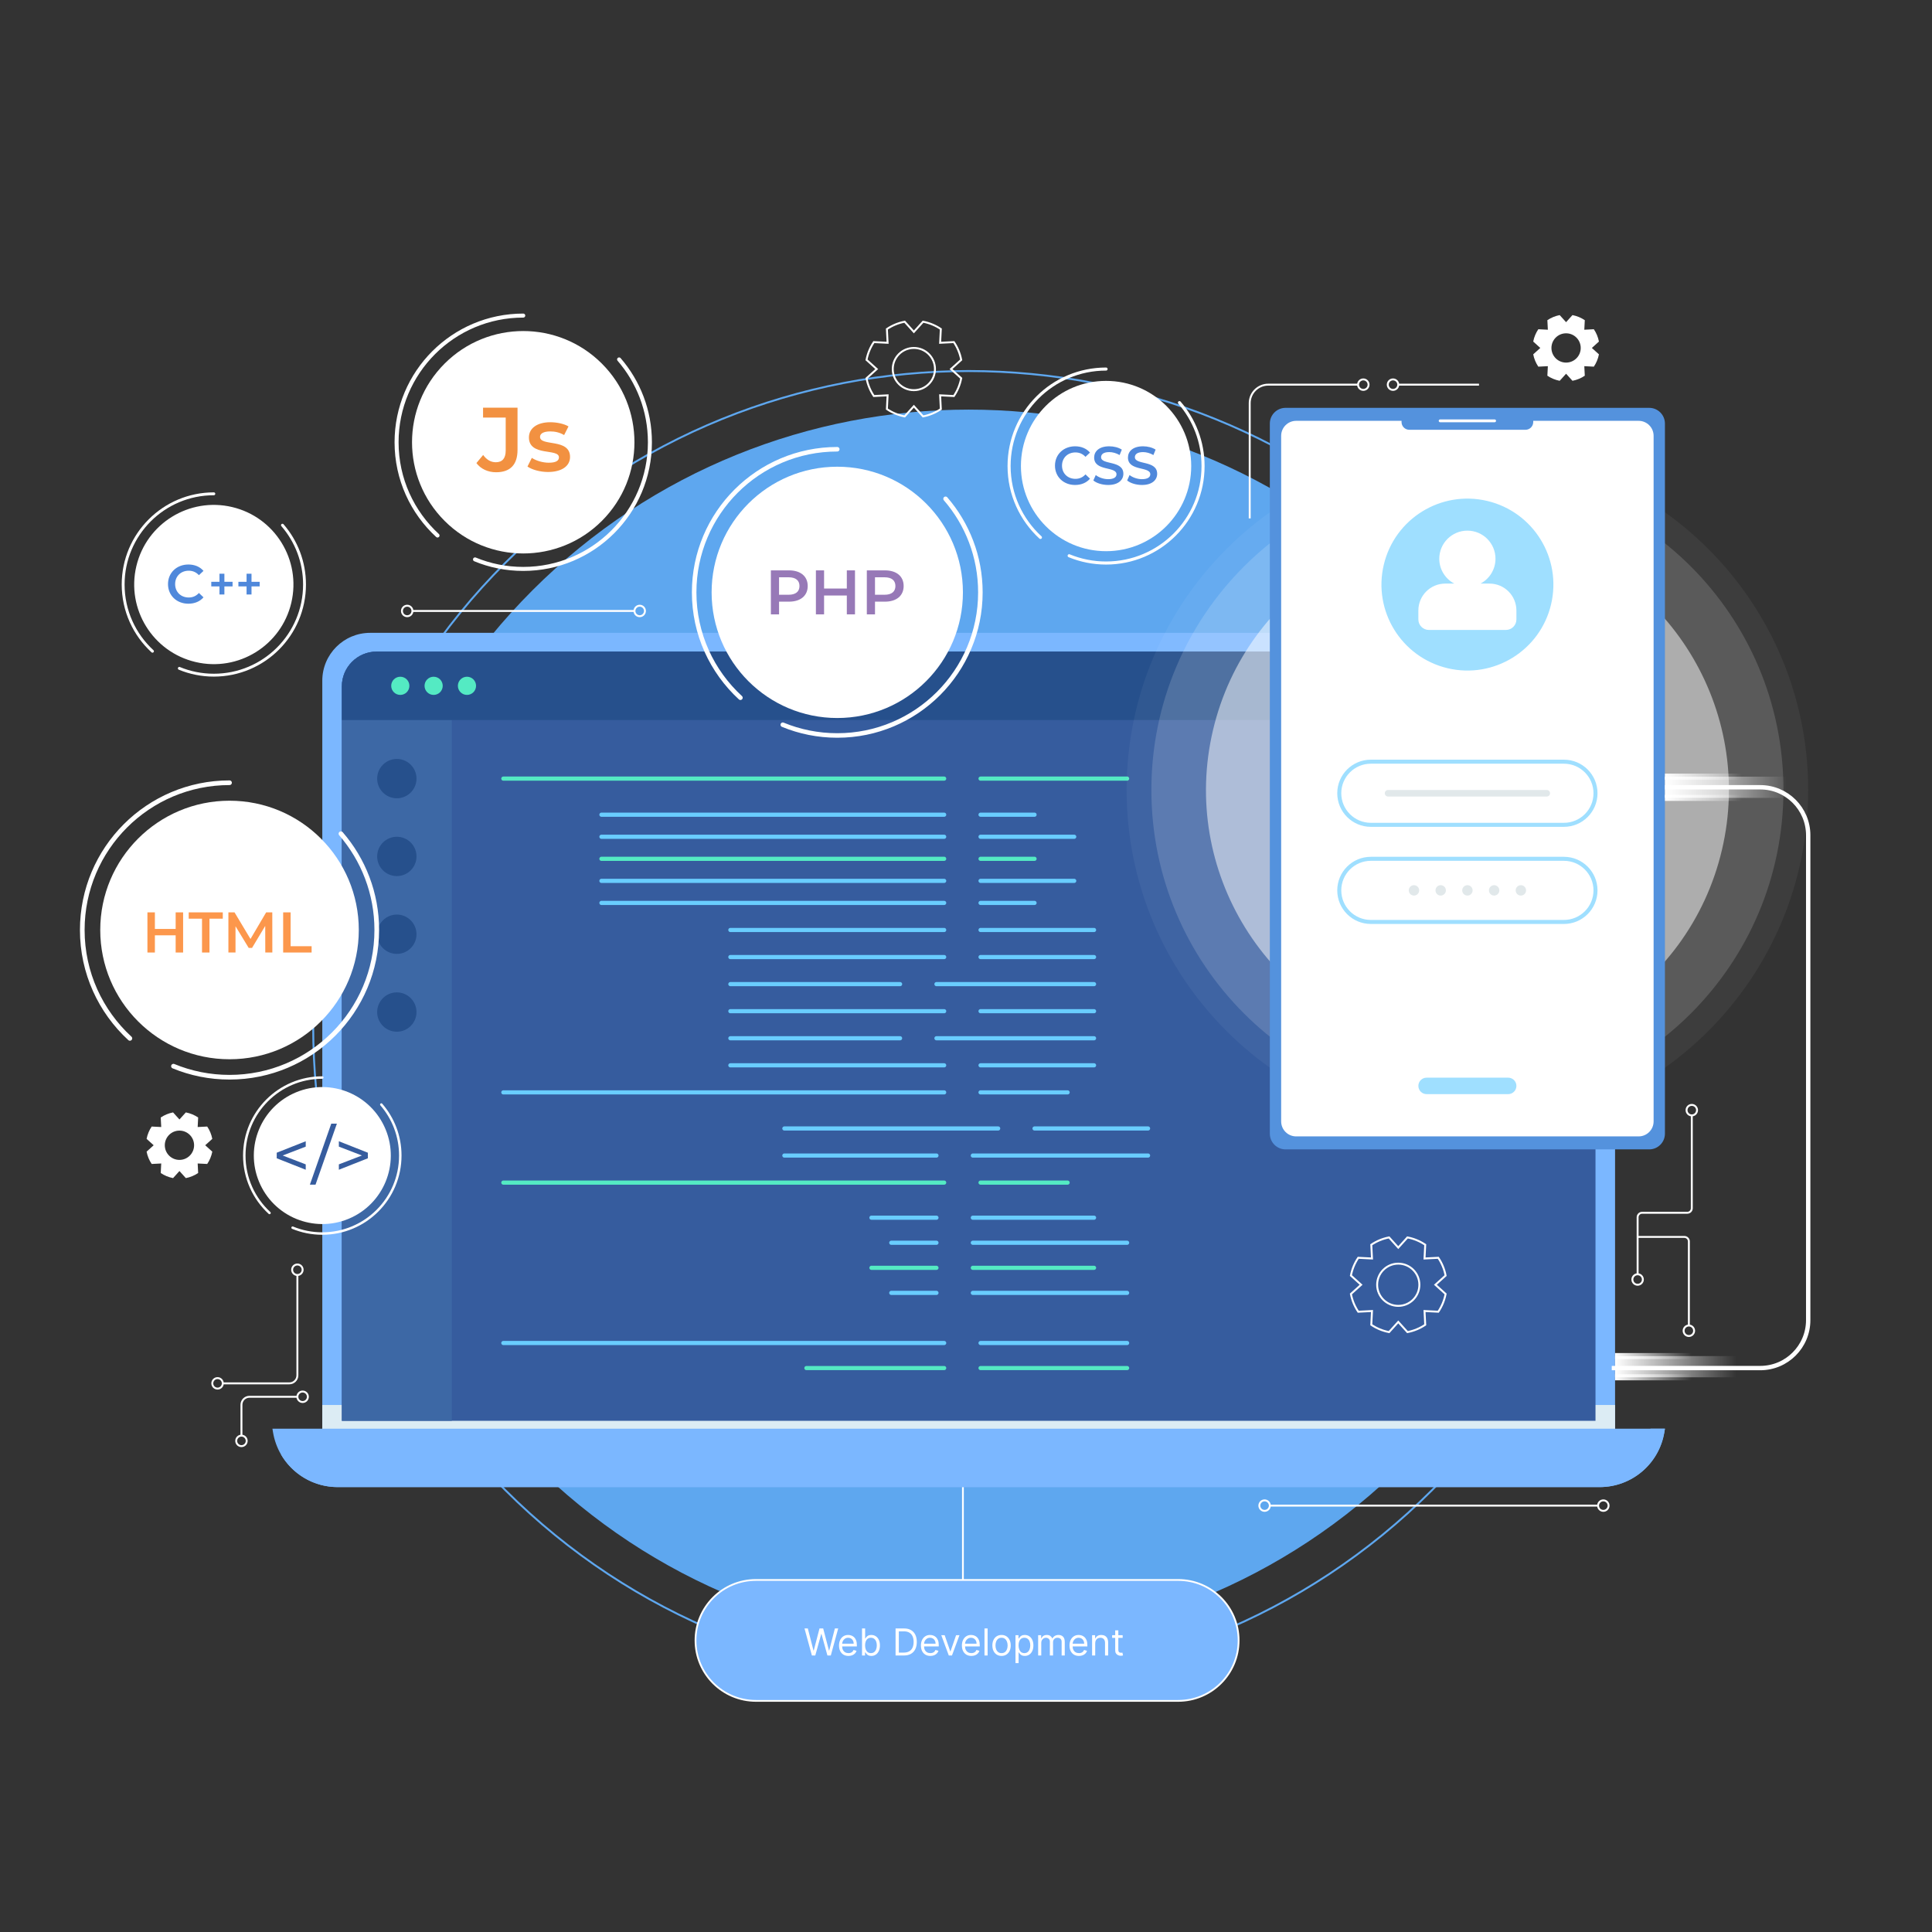 <svg width="500" height="500" viewBox="0 0 500 500" fill="none" xmlns="http://www.w3.org/2000/svg">
<rect x="0" y="0" width="500" height="500" fill="#333333" stroke="none"/>
<g clip-path="url(#clip0_40_2)">
<path d="M363.581 378.55C425.929 316.202 425.929 215.116 363.581 152.767C301.233 90.419 200.147 90.419 137.799 152.767C75.45 215.116 75.45 316.202 137.799 378.55C200.147 440.898 301.233 440.898 363.581 378.55Z" fill="#5EA7EF"/>
<path d="M370.64 385.609C436.887 319.362 436.887 211.955 370.64 145.708C304.393 79.462 196.986 79.462 130.739 145.708C64.493 211.955 64.493 319.362 130.739 385.609C196.986 451.856 304.393 451.856 370.64 385.609Z" stroke="#5EA7EF" stroke-width="0.5" stroke-miterlimit="10"/>
<path d="M304.905 440.184H195.645C187.004 440.184 180 433.179 180 424.539C180 415.898 187.005 408.893 195.645 408.893H304.906C313.547 408.893 320.551 415.898 320.551 424.539C320.551 433.18 313.546 440.184 304.905 440.184Z" fill="#7BB7FF" stroke="white" stroke-width="0.461" stroke-miterlimit="10"/>
<path d="M249.202 408.893V381.15" stroke="white" stroke-width="0.461" stroke-miterlimit="10"/>
<path d="M210.118 428.441L208.205 421.444H209.066L210.528 427.142H210.597L212.086 421.444H213.043L214.532 427.142H214.601L216.063 421.444H216.924L215.011 428.441H214.136L212.592 422.865H212.537L210.993 428.441H210.118ZM219.582 428.55C219.076 428.55 218.64 428.438 218.273 428.215C217.909 427.99 217.628 427.675 217.429 427.272C217.234 426.867 217.136 426.395 217.136 425.858C217.136 425.32 217.234 424.847 217.429 424.437C217.628 424.024 217.903 423.703 218.256 423.473C218.612 423.241 219.026 423.125 219.5 423.125C219.773 423.125 220.043 423.17 220.31 423.261C220.576 423.352 220.819 423.5 221.037 423.705C221.256 423.908 221.43 424.177 221.56 424.512C221.69 424.847 221.755 425.259 221.755 425.748V426.09H217.71V425.393H220.935C220.935 425.097 220.876 424.833 220.757 424.601C220.641 424.368 220.475 424.185 220.258 424.051C220.044 423.916 219.791 423.849 219.5 423.849C219.179 423.849 218.901 423.929 218.666 424.088C218.434 424.245 218.255 424.45 218.13 424.703C218.005 424.956 217.942 425.227 217.942 425.516V425.981C217.942 426.377 218.01 426.713 218.147 426.989C218.286 427.262 218.478 427.47 218.724 427.614C218.97 427.755 219.256 427.826 219.582 427.826C219.794 427.826 219.985 427.796 220.156 427.737C220.329 427.675 220.478 427.584 220.603 427.464C220.729 427.341 220.825 427.188 220.894 427.006L221.673 427.224C221.591 427.489 221.453 427.721 221.259 427.921C221.066 428.12 220.827 428.274 220.542 428.386C220.257 428.495 219.937 428.55 219.582 428.55ZM223.091 428.441V421.444H223.897V424.027H223.965C224.024 423.935 224.106 423.819 224.211 423.678C224.318 423.535 224.471 423.407 224.669 423.295C224.869 423.182 225.14 423.125 225.482 423.125C225.924 423.125 226.313 423.235 226.651 423.456C226.988 423.677 227.251 423.99 227.44 424.396C227.629 424.801 227.723 425.279 227.723 425.83C227.723 426.386 227.629 426.868 227.44 427.276C227.251 427.681 226.989 427.995 226.654 428.219C226.319 428.44 225.933 428.55 225.496 428.55C225.159 428.55 224.889 428.494 224.686 428.383C224.483 428.269 224.327 428.14 224.218 427.997C224.109 427.851 224.024 427.73 223.965 427.634H223.87V428.441H223.091ZM223.883 425.817C223.883 426.213 223.941 426.563 224.057 426.866C224.174 427.166 224.343 427.402 224.566 427.573C224.79 427.741 225.063 427.826 225.386 427.826C225.724 427.826 226.005 427.737 226.23 427.559C226.458 427.379 226.629 427.138 226.743 426.835C226.859 426.53 226.917 426.19 226.917 425.817C226.917 425.448 226.86 425.115 226.746 424.819C226.635 424.521 226.465 424.285 226.237 424.112C226.012 423.937 225.728 423.849 225.386 423.849C225.058 423.849 224.783 423.932 224.56 424.098C224.336 424.262 224.168 424.492 224.054 424.788C223.94 425.082 223.883 425.425 223.883 425.817ZM233.931 428.441H231.772V421.444H234.027C234.705 421.444 235.286 421.584 235.769 421.864C236.252 422.142 236.622 422.542 236.879 423.063C237.137 423.582 237.266 424.204 237.266 424.929C237.266 425.657 237.136 426.285 236.876 426.811C236.616 427.335 236.238 427.738 235.742 428.02C235.245 428.301 234.642 428.441 233.931 428.441ZM232.619 427.689H233.876C234.455 427.689 234.934 427.577 235.315 427.354C235.695 427.131 235.979 426.813 236.165 426.401C236.352 425.989 236.446 425.498 236.446 424.929C236.446 424.364 236.353 423.877 236.169 423.47C235.984 423.06 235.709 422.745 235.342 422.527C234.975 422.306 234.519 422.195 233.972 422.195H232.619V427.689ZM240.778 428.55C240.272 428.55 239.836 428.438 239.469 428.215C239.105 427.99 238.823 427.675 238.625 427.272C238.429 426.867 238.331 426.395 238.331 425.858C238.331 425.32 238.429 424.847 238.625 424.437C238.823 424.024 239.099 423.703 239.452 423.473C239.807 423.241 240.222 423.125 240.696 423.125C240.969 423.125 241.239 423.17 241.505 423.261C241.772 423.352 242.014 423.5 242.233 423.705C242.452 423.908 242.626 424.177 242.756 424.512C242.886 424.847 242.951 425.259 242.951 425.748V426.09H238.905V425.393H242.131C242.131 425.097 242.071 424.833 241.953 424.601C241.837 424.368 241.671 424.185 241.454 424.051C241.24 423.916 240.987 423.849 240.696 423.849C240.375 423.849 240.097 423.929 239.862 424.088C239.63 424.245 239.451 424.45 239.326 424.703C239.2 424.956 239.138 425.227 239.138 425.516V425.981C239.138 426.377 239.206 426.713 239.343 426.989C239.482 427.262 239.674 427.47 239.92 427.614C240.166 427.755 240.452 427.826 240.778 427.826C240.99 427.826 241.181 427.796 241.352 427.737C241.525 427.675 241.674 427.584 241.799 427.464C241.924 427.341 242.021 427.188 242.09 427.006L242.869 427.224C242.787 427.489 242.649 427.721 242.455 427.921C242.262 428.12 242.022 428.274 241.738 428.386C241.453 428.495 241.133 428.55 240.778 428.55ZM248.308 423.193L246.368 428.441H245.548L243.607 423.193H244.482L245.931 427.375H245.985L247.434 423.193H248.308ZM251.385 428.55C250.879 428.55 250.443 428.438 250.076 428.215C249.712 427.99 249.431 427.675 249.233 427.272C249.037 426.867 248.939 426.395 248.939 425.858C248.939 425.32 249.037 424.847 249.233 424.437C249.431 424.024 249.706 423.703 250.059 423.473C250.415 423.241 250.829 423.125 251.303 423.125C251.576 423.125 251.846 423.17 252.113 423.261C252.379 423.352 252.622 423.5 252.84 423.705C253.059 423.908 253.233 424.177 253.363 424.512C253.493 424.847 253.558 425.259 253.558 425.748V426.09H249.513V425.393H252.738C252.738 425.097 252.679 424.833 252.56 424.601C252.444 424.368 252.278 424.185 252.061 424.051C251.847 423.916 251.595 423.849 251.303 423.849C250.982 423.849 250.704 423.929 250.469 424.088C250.237 424.245 250.058 424.45 249.933 424.703C249.808 424.956 249.745 425.227 249.745 425.516V425.981C249.745 426.377 249.813 426.713 249.95 426.989C250.089 427.262 250.281 427.47 250.527 427.614C250.773 427.755 251.059 427.826 251.385 427.826C251.597 427.826 251.788 427.796 251.959 427.737C252.132 427.675 252.281 427.584 252.407 427.464C252.532 427.341 252.629 427.188 252.697 427.006L253.476 427.224C253.394 427.489 253.256 427.721 253.062 427.921C252.869 428.12 252.63 428.274 252.345 428.386C252.06 428.495 251.74 428.55 251.385 428.55ZM255.591 421.444V428.441H254.784V421.444H255.591ZM259.199 428.55C258.726 428.55 258.31 428.437 257.952 428.212C257.597 427.986 257.319 427.671 257.119 427.265C256.921 426.86 256.821 426.386 256.821 425.844C256.821 425.298 256.921 424.82 257.119 424.413C257.319 424.005 257.597 423.688 257.952 423.463C258.31 423.237 258.726 423.125 259.199 423.125C259.673 423.125 260.088 423.237 260.443 423.463C260.801 423.688 261.078 424.005 261.277 424.413C261.477 424.82 261.577 425.298 261.577 425.844C261.577 426.386 261.477 426.86 261.277 427.265C261.078 427.671 260.801 427.986 260.443 428.212C260.088 428.437 259.673 428.55 259.199 428.55ZM259.199 427.826C259.559 427.826 259.855 427.733 260.088 427.549C260.32 427.364 260.492 427.122 260.604 426.821C260.715 426.521 260.771 426.195 260.771 425.844C260.771 425.493 260.715 425.167 260.604 424.864C260.492 424.561 260.32 424.316 260.088 424.129C259.855 423.942 259.559 423.849 259.199 423.849C258.839 423.849 258.543 423.942 258.311 424.129C258.079 424.316 257.907 424.561 257.795 424.864C257.684 425.167 257.628 425.493 257.628 425.844C257.628 426.195 257.684 426.521 257.795 426.821C257.907 427.122 258.079 427.364 258.311 427.549C258.543 427.733 258.839 427.826 259.199 427.826ZM262.808 430.409V423.193H263.587V424.027H263.683C263.742 423.935 263.824 423.819 263.929 423.678C264.036 423.535 264.188 423.407 264.386 423.295C264.587 423.182 264.858 423.125 265.2 423.125C265.641 423.125 266.031 423.235 266.368 423.456C266.705 423.677 266.968 423.99 267.157 424.396C267.346 424.801 267.441 425.279 267.441 425.83C267.441 426.386 267.346 426.868 267.157 427.276C266.968 427.681 266.706 427.995 266.371 428.219C266.037 428.44 265.65 428.55 265.213 428.55C264.876 428.55 264.606 428.494 264.403 428.383C264.201 428.269 264.045 428.14 263.935 427.997C263.826 427.851 263.742 427.73 263.683 427.634H263.614V430.409H262.808ZM263.601 425.817C263.601 426.213 263.659 426.563 263.775 426.866C263.891 427.166 264.061 427.402 264.284 427.573C264.507 427.741 264.78 427.826 265.104 427.826C265.441 427.826 265.722 427.737 265.948 427.559C266.175 427.379 266.346 427.138 266.46 426.835C266.576 426.53 266.634 426.19 266.634 425.817C266.634 425.448 266.577 425.115 266.464 424.819C266.352 424.521 266.182 424.285 265.955 424.112C265.729 423.937 265.446 423.849 265.104 423.849C264.776 423.849 264.5 423.932 264.277 424.098C264.054 424.262 263.885 424.492 263.771 424.788C263.658 425.082 263.601 425.425 263.601 425.817ZM268.671 428.441V423.193H269.45V424.013H269.518C269.627 423.733 269.804 423.515 270.047 423.36C270.291 423.203 270.584 423.125 270.926 423.125C271.272 423.125 271.56 423.203 271.79 423.36C272.022 423.515 272.203 423.733 272.333 424.013H272.388C272.522 423.742 272.724 423.527 272.993 423.367C273.261 423.205 273.584 423.125 273.959 423.125C274.429 423.125 274.812 423.272 275.111 423.565C275.409 423.857 275.558 424.311 275.558 424.929V428.441H274.752V424.929C274.752 424.541 274.646 424.265 274.434 424.098C274.222 423.932 273.973 423.849 273.686 423.849C273.317 423.849 273.031 423.961 272.829 424.184C272.626 424.405 272.524 424.685 272.524 425.024V428.441H271.704V424.847C271.704 424.548 271.608 424.308 271.414 424.126C271.22 423.941 270.971 423.849 270.666 423.849C270.456 423.849 270.26 423.905 270.078 424.016C269.898 424.128 269.753 424.283 269.641 424.481C269.532 424.677 269.477 424.903 269.477 425.161V428.441H268.671ZM279.233 428.55C278.727 428.55 278.291 428.438 277.924 428.215C277.56 427.99 277.278 427.675 277.08 427.272C276.884 426.867 276.786 426.395 276.786 425.858C276.786 425.32 276.884 424.847 277.08 424.437C277.278 424.024 277.554 423.703 277.907 423.473C278.262 423.241 278.677 423.125 279.151 423.125C279.424 423.125 279.694 423.17 279.96 423.261C280.227 423.352 280.469 423.5 280.688 423.705C280.907 423.908 281.081 424.177 281.211 424.512C281.341 424.847 281.406 425.259 281.406 425.748V426.09H277.36V425.393H280.586C280.586 425.097 280.526 424.833 280.408 424.601C280.292 424.368 280.126 424.185 279.909 424.051C279.695 423.916 279.442 423.849 279.151 423.849C278.83 423.849 278.552 423.929 278.317 424.088C278.085 424.245 277.906 424.45 277.781 424.703C277.655 424.956 277.593 425.227 277.593 425.516V425.981C277.593 426.377 277.661 426.713 277.798 426.989C277.937 427.262 278.129 427.47 278.375 427.614C278.621 427.755 278.907 427.826 279.233 427.826C279.445 427.826 279.636 427.796 279.807 427.737C279.98 427.675 280.129 427.584 280.254 427.464C280.379 427.341 280.476 427.188 280.545 427.006L281.324 427.224C281.242 427.489 281.104 427.721 280.91 427.921C280.717 428.12 280.477 428.274 280.193 428.386C279.908 428.495 279.588 428.55 279.233 428.55ZM283.438 425.284V428.441H282.632V423.193H283.411V424.013H283.479C283.602 423.746 283.789 423.532 284.04 423.371C284.29 423.207 284.614 423.125 285.01 423.125C285.365 423.125 285.676 423.198 285.943 423.343C286.209 423.487 286.416 423.705 286.564 423.999C286.713 424.291 286.787 424.66 286.787 425.106V428.441H285.98V425.161C285.98 424.749 285.873 424.427 285.659 424.197C285.445 423.965 285.151 423.849 284.778 423.849C284.52 423.849 284.29 423.905 284.088 424.016C283.887 424.128 283.729 424.291 283.613 424.505C283.496 424.719 283.438 424.979 283.438 425.284ZM290.542 423.193V423.876H287.823V423.193H290.542ZM288.615 421.936H289.421V426.937C289.421 427.165 289.455 427.336 289.521 427.45C289.589 427.562 289.675 427.637 289.78 427.675C289.887 427.712 290 427.73 290.118 427.73C290.207 427.73 290.28 427.725 290.337 427.716C290.394 427.705 290.44 427.696 290.474 427.689L290.638 428.413C290.583 428.434 290.507 428.454 290.409 428.475C290.311 428.498 290.187 428.509 290.036 428.509C289.809 428.509 289.585 428.46 289.367 428.362C289.15 428.264 288.971 428.115 288.827 427.915C288.686 427.714 288.615 427.461 288.615 427.156V421.936Z" fill="white"/>
<path d="M417.977 372.557H83.409V176.167C83.409 169.325 88.956 163.778 95.798 163.778H405.587C412.429 163.778 417.976 169.325 417.976 176.167L417.977 372.557Z" fill="#7BB7FF"/>
<path d="M417.977 363.609H83.409V372.558H417.977V363.609Z" fill="#DCECF4"/>
<path d="M412.914 367.703H88.472V177.632C88.472 172.662 92.501 168.633 97.471 168.633H403.915C408.885 168.633 412.914 172.662 412.914 177.632V367.703Z" fill="#365C9E"/>
<path d="M116.93 367.703H88.472V177.632C88.472 172.662 92.501 168.633 97.471 168.633H116.93V367.703Z" fill="#3D68A5"/>
<path d="M412.914 186.346H88.472V177.632C88.472 172.662 92.501 168.633 97.471 168.633H403.915C408.885 168.633 412.914 172.662 412.914 177.632V186.346Z" fill="#26508C"/>
<path d="M413.993 384.858H87.393C79.094 384.858 72.013 378.853 70.657 370.666L70.504 369.742H430.884L430.731 370.666C429.374 378.853 422.293 384.858 413.993 384.858Z" fill="#7BB7FF"/>
<path d="M427.164 369.741C424.836 376.469 418.466 381.15 411.141 381.15H84.54C79.941 381.15 75.722 379.301 72.638 376.264C75.58 381.447 81.139 384.858 87.392 384.858H413.993C422.292 384.858 429.373 378.853 430.729 370.666L430.882 369.742H427.164V369.741Z" fill="#7BB7FF"/>
<path d="M130.264 201.504H244.351" stroke="#54EAC3" stroke-width="1.077" stroke-miterlimit="10" stroke-linecap="round"/>
<path d="M253.763 201.504H291.697" stroke="#54EAC3" stroke-width="1.077" stroke-miterlimit="10" stroke-linecap="round"/>
<path d="M130.264 282.708H244.351" stroke="#69CDFF" stroke-width="1.077" stroke-miterlimit="10" stroke-linecap="round"/>
<path d="M253.763 282.708H276.295" stroke="#69CDFF" stroke-width="1.077" stroke-miterlimit="10" stroke-linecap="round"/>
<path d="M130.264 306.058H244.351" stroke="#54EAC3" stroke-width="1.077" stroke-miterlimit="10" stroke-linecap="round"/>
<path d="M253.763 306.058H276.295" stroke="#54EAC3" stroke-width="1.077" stroke-miterlimit="10" stroke-linecap="round"/>
<path d="M130.264 347.568H244.351" stroke="#69CDFF" stroke-width="1.077" stroke-miterlimit="10" stroke-linecap="round"/>
<path d="M253.763 347.568H291.697" stroke="#69CDFF" stroke-width="1.077" stroke-miterlimit="10" stroke-linecap="round"/>
<path d="M208.698 354.054H244.351" stroke="#54EAC3" stroke-width="1.077" stroke-miterlimit="10" stroke-linecap="round"/>
<path d="M253.763 354.054H291.697" stroke="#54EAC3" stroke-width="1.077" stroke-miterlimit="10" stroke-linecap="round"/>
<path d="M155.648 210.844H244.351" stroke="#69CDFF" stroke-width="1.077" stroke-miterlimit="10" stroke-linecap="round"/>
<path d="M253.763 210.844H267.738" stroke="#69CDFF" stroke-width="1.077" stroke-miterlimit="10" stroke-linecap="round"/>
<path d="M155.648 216.552H244.351" stroke="#69CDFF" stroke-width="1.077" stroke-miterlimit="10" stroke-linecap="round"/>
<path d="M253.763 216.552H278.006" stroke="#69CDFF" stroke-width="1.077" stroke-miterlimit="10" stroke-linecap="round"/>
<path d="M155.648 222.259H244.351" stroke="#54EAC3" stroke-width="1.077" stroke-miterlimit="10" stroke-linecap="round"/>
<path d="M253.763 222.259H267.738" stroke="#54EAC3" stroke-width="1.077" stroke-miterlimit="10" stroke-linecap="round"/>
<path d="M155.648 227.967H244.351" stroke="#69CDFF" stroke-width="1.077" stroke-miterlimit="10" stroke-linecap="round"/>
<path d="M253.763 227.967H278.006" stroke="#69CDFF" stroke-width="1.077" stroke-miterlimit="10" stroke-linecap="round"/>
<path d="M155.648 233.674H244.351" stroke="#69CDFF" stroke-width="1.077" stroke-miterlimit="10" stroke-linecap="round"/>
<path d="M253.763 233.674H267.738" stroke="#69CDFF" stroke-width="1.077" stroke-miterlimit="10" stroke-linecap="round"/>
<path d="M189.018 240.679H244.351" stroke="#69CDFF" stroke-width="1.077" stroke-miterlimit="10" stroke-linecap="round"/>
<path d="M253.763 240.679H283.14" stroke="#69CDFF" stroke-width="1.077" stroke-miterlimit="10" stroke-linecap="round"/>
<path d="M189.018 247.684H244.351" stroke="#69CDFF" stroke-width="1.077" stroke-miterlimit="10" stroke-linecap="round"/>
<path d="M253.763 247.684H283.14" stroke="#69CDFF" stroke-width="1.077" stroke-miterlimit="10" stroke-linecap="round"/>
<path d="M189.018 254.689H232.942" stroke="#69CDFF" stroke-width="1.077" stroke-miterlimit="10" stroke-linecap="round"/>
<path d="M242.354 254.689H283.14" stroke="#69CDFF" stroke-width="1.077" stroke-miterlimit="10" stroke-linecap="round"/>
<path d="M189.018 261.694H244.351" stroke="#69CDFF" stroke-width="1.077" stroke-miterlimit="10" stroke-linecap="round"/>
<path d="M253.763 261.694H283.14" stroke="#69CDFF" stroke-width="1.077" stroke-miterlimit="10" stroke-linecap="round"/>
<path d="M189.018 268.699H232.942" stroke="#69CDFF" stroke-width="1.077" stroke-miterlimit="10" stroke-linecap="round"/>
<path d="M242.354 268.699H283.14" stroke="#69CDFF" stroke-width="1.077" stroke-miterlimit="10" stroke-linecap="round"/>
<path d="M189.018 275.704H244.351" stroke="#69CDFF" stroke-width="1.077" stroke-miterlimit="10" stroke-linecap="round"/>
<path d="M253.763 275.704H283.14" stroke="#69CDFF" stroke-width="1.077" stroke-miterlimit="10" stroke-linecap="round"/>
<path d="M202.994 292.048H258.326" stroke="#69CDFF" stroke-width="1.077" stroke-miterlimit="10" stroke-linecap="round"/>
<path d="M267.738 292.048H297.116" stroke="#69CDFF" stroke-width="1.077" stroke-miterlimit="10" stroke-linecap="round"/>
<path d="M202.994 299.053H242.354" stroke="#69CDFF" stroke-width="1.077" stroke-miterlimit="10" stroke-linecap="round"/>
<path d="M251.766 299.053H297.116" stroke="#69CDFF" stroke-width="1.077" stroke-miterlimit="10" stroke-linecap="round"/>
<path d="M225.526 315.138H242.354" stroke="#69CDFF" stroke-width="1.077" stroke-miterlimit="10" stroke-linecap="round"/>
<path d="M251.766 315.138H283.14" stroke="#69CDFF" stroke-width="1.077" stroke-miterlimit="10" stroke-linecap="round"/>
<path d="M230.66 321.624H242.354" stroke="#69CDFF" stroke-width="1.077" stroke-miterlimit="10" stroke-linecap="round"/>
<path d="M251.766 321.624H291.697" stroke="#69CDFF" stroke-width="1.077" stroke-miterlimit="10" stroke-linecap="round"/>
<path d="M225.526 328.11H242.354" stroke="#54EAC3" stroke-width="1.077" stroke-miterlimit="10" stroke-linecap="round"/>
<path d="M251.766 328.11H283.14" stroke="#54EAC3" stroke-width="1.077" stroke-miterlimit="10" stroke-linecap="round"/>
<path d="M230.66 334.596H242.354" stroke="#69CDFF" stroke-width="1.077" stroke-miterlimit="10" stroke-linecap="round"/>
<path d="M251.766 334.596H291.697" stroke="#69CDFF" stroke-width="1.077" stroke-miterlimit="10" stroke-linecap="round"/>
<path d="M107.79 201.504C107.79 204.315 105.511 206.593 102.701 206.593C99.891 206.593 97.612 204.314 97.612 201.504C97.612 198.693 99.89 196.415 102.701 196.415C105.512 196.415 107.79 198.693 107.79 201.504Z" fill="#26508C"/>
<path d="M105.949 177.49C105.949 178.79 104.896 179.843 103.596 179.843C102.296 179.843 101.243 178.789 101.243 177.49C101.243 176.191 102.296 175.137 103.596 175.137C104.895 175.137 105.949 176.19 105.949 177.49Z" fill="#54EAC3"/>
<path d="M114.577 177.49C114.577 178.79 113.524 179.843 112.224 179.843C110.925 179.843 109.871 178.789 109.871 177.49C109.871 176.191 110.925 175.137 112.224 175.137C113.523 175.137 114.577 176.19 114.577 177.49Z" fill="#54EAC3"/>
<path d="M123.204 177.49C123.204 178.79 122.151 179.843 120.851 179.843C119.551 179.843 118.498 178.789 118.498 177.49C118.498 176.191 119.552 175.137 120.851 175.137C122.151 175.137 123.204 176.19 123.204 177.49Z" fill="#54EAC3"/>
<path d="M107.79 221.642C107.79 224.453 105.511 226.731 102.701 226.731C99.891 226.731 97.612 224.452 97.612 221.642C97.612 218.832 99.89 216.553 102.701 216.553C105.512 216.553 107.79 218.831 107.79 221.642Z" fill="#26508C"/>
<path d="M102.701 246.868C105.511 246.868 107.79 244.59 107.79 241.779C107.79 238.968 105.511 236.69 102.701 236.69C99.89 236.69 97.612 238.968 97.612 241.779C97.612 244.59 99.89 246.868 102.701 246.868Z" fill="#26508C"/>
<path d="M107.79 261.917C107.79 264.728 105.511 267.006 102.701 267.006C99.891 267.006 97.612 264.727 97.612 261.917C97.612 259.107 99.89 256.828 102.701 256.828C105.512 256.828 107.79 259.106 107.79 261.917Z" fill="#26508C"/>
<path d="M430.134 203.744H455.554C462.406 203.744 467.961 209.299 467.961 216.151V341.647C467.961 348.499 462.406 354.054 455.554 354.054H417.121" stroke="white" stroke-width="1.129" stroke-miterlimit="10"/>
<path opacity="0.05" d="M379.766 292.643C428.475 292.643 467.961 253.157 467.961 204.448C467.961 155.739 428.475 116.253 379.766 116.253C331.057 116.253 291.571 155.739 291.571 204.448C291.571 253.157 331.057 292.643 379.766 292.643Z" fill="white"/>
<path opacity="0.15" d="M379.766 286.237C424.937 286.237 461.555 249.619 461.555 204.448C461.555 159.277 424.937 122.659 379.766 122.659C334.595 122.659 297.977 159.277 297.977 204.448C297.977 249.619 334.595 286.237 379.766 286.237Z" fill="white"/>
<path opacity="0.5" d="M445.619 220.024C454.206 183.659 431.687 147.217 395.322 138.63C358.956 130.044 322.515 152.563 313.928 188.928C305.341 225.294 327.86 261.735 364.226 270.322C400.591 278.909 437.032 256.39 445.619 220.024Z" fill="white"/>
<path d="M426.811 297.459H332.703C330.454 297.459 328.631 295.636 328.631 293.387V109.621C328.631 107.372 330.454 105.549 332.703 105.549H426.811C429.06 105.549 430.883 107.372 430.883 109.621V293.388C430.883 295.636 429.06 297.459 426.811 297.459Z" fill="#5492DD"/>
<path d="M424.069 294.099H335.445C333.3 294.099 331.562 292.36 331.562 290.216V112.793C331.562 110.648 333.301 108.91 335.445 108.91H424.069C426.214 108.91 427.952 110.649 427.952 112.793V290.216C427.953 292.36 426.214 294.099 424.069 294.099Z" fill="white"/>
<path d="M394.794 111.227H364.721C363.613 111.227 362.716 110.329 362.716 109.222V107.805H396.799V109.222C396.799 110.329 395.901 111.227 394.794 111.227Z" fill="#5492DD"/>
<path d="M372.704 108.91H386.811" stroke="white" stroke-width="0.726" stroke-miterlimit="10" stroke-linecap="round"/>
<path d="M401.419 156.402C404.242 144.445 396.838 132.462 384.88 129.639C372.923 126.815 360.94 134.22 358.117 146.177C355.294 158.135 362.698 170.117 374.655 172.94C386.613 175.764 398.595 168.359 401.419 156.402Z" fill="#9FDFFF"/>
<path d="M385.487 151.033H383.156C385.461 149.813 387.032 147.393 387.032 144.603C387.032 140.585 383.775 137.329 379.758 137.329C375.741 137.329 372.484 140.586 372.484 144.603C372.484 147.392 374.056 149.812 376.36 151.033H374.029C370.186 151.033 367.071 154.148 367.071 157.991V160.311C367.071 161.812 368.288 163.03 369.79 163.03H389.726C391.227 163.03 392.445 161.813 392.445 160.311V157.991C392.444 154.148 389.329 151.033 385.487 151.033Z" fill="white"/>
<path d="M390.314 283.161H369.202C368.025 283.161 367.071 282.207 367.071 281.03C367.071 279.853 368.025 278.899 369.202 278.899H390.314C391.491 278.899 392.445 279.853 392.445 281.03C392.444 282.207 391.491 283.161 390.314 283.161Z" fill="#9FDFFF"/>
<path d="M404.744 238.599H354.771C350.259 238.599 346.601 234.941 346.601 230.429C346.601 225.917 350.259 222.259 354.771 222.259H404.744C409.256 222.259 412.914 225.917 412.914 230.429C412.914 234.941 409.256 238.599 404.744 238.599Z" stroke="#9FDFFF" stroke-width="1.04" stroke-miterlimit="10"/>
<path d="M367.279 230.429C367.279 231.173 366.676 231.775 365.933 231.775C365.189 231.775 364.587 231.172 364.587 230.429C364.587 229.685 365.19 229.083 365.933 229.083C366.677 229.083 367.279 229.686 367.279 230.429Z" fill="#E1E8EA"/>
<path d="M374.196 230.429C374.196 231.173 373.593 231.775 372.85 231.775C372.107 231.775 371.504 231.172 371.504 230.429C371.504 229.685 372.107 229.083 372.85 229.083C373.593 229.083 374.196 229.686 374.196 230.429Z" fill="#E1E8EA"/>
<path d="M381.112 230.429C381.112 231.173 380.509 231.775 379.766 231.775C379.022 231.775 378.42 231.172 378.42 230.429C378.42 229.685 379.023 229.083 379.766 229.083C380.51 229.083 381.112 229.686 381.112 230.429Z" fill="#E1E8EA"/>
<path d="M388.029 230.429C388.029 231.173 387.426 231.775 386.683 231.775C385.939 231.775 385.337 231.172 385.337 230.429C385.337 229.685 385.94 229.083 386.683 229.083C387.426 229.083 388.029 229.686 388.029 230.429Z" fill="#E1E8EA"/>
<path d="M394.945 230.429C394.945 231.173 394.342 231.775 393.599 231.775C392.855 231.775 392.253 231.172 392.253 230.429C392.253 229.685 392.856 229.083 393.599 229.083C394.343 229.083 394.945 229.686 394.945 230.429Z" fill="#E1E8EA"/>
<path d="M404.744 213.464H354.771C350.259 213.464 346.601 209.806 346.601 205.294C346.601 200.782 350.259 197.124 354.771 197.124H404.744C409.256 197.124 412.914 200.782 412.914 205.294C412.914 209.807 409.256 213.464 404.744 213.464Z" stroke="#9FDFFF" stroke-width="1.04" stroke-miterlimit="10"/>
<path d="M400.302 206.142H359.23C358.763 206.142 358.383 205.763 358.383 205.295C358.383 204.827 358.762 204.448 359.23 204.448H400.301C400.768 204.448 401.148 204.827 401.148 205.295C401.148 205.763 400.769 206.142 400.302 206.142Z" fill="#E1E8EA"/>
<path d="M449.422 350.952H417.977V356.442H449.422V350.952Z" fill="url(#paint0_linear_40_2)"/>
<path d="M437.835 350.168H417.977V351.737H437.835V350.168Z" fill="url(#paint1_linear_40_2)"/>
<path d="M437.835 355.658H417.977V357.227H437.835V355.658Z" fill="url(#paint2_linear_40_2)"/>
<path d="M462.328 200.999H430.883V206.489H462.328V200.999Z" fill="url(#paint3_linear_40_2)"/>
<path d="M450.741 200.215H430.883V201.784H450.741V200.215Z" fill="url(#paint4_linear_40_2)"/>
<path d="M450.741 205.705H430.883V207.274H450.741V205.705Z" fill="url(#paint5_linear_40_2)"/>
<path d="M76.963 329.968V355.935C76.963 357.081 76.034 358.01 74.888 358.01H57.658" stroke="white" stroke-width="0.5" stroke-miterlimit="10"/>
<path d="M76.963 329.969C77.713 329.969 78.321 329.361 78.321 328.611C78.321 327.861 77.713 327.253 76.963 327.253C76.213 327.253 75.605 327.861 75.605 328.611C75.605 329.361 76.213 329.969 76.963 329.969Z" stroke="white" stroke-width="0.5" stroke-miterlimit="10"/>
<path d="M56.3 359.368C57.05 359.368 57.658 358.76 57.658 358.01C57.658 357.26 57.05 356.652 56.3 356.652C55.55 356.652 54.942 357.26 54.942 358.01C54.942 358.76 55.55 359.368 56.3 359.368Z" stroke="white" stroke-width="0.5" stroke-miterlimit="10"/>
<path d="M62.487 374.258C63.237 374.258 63.845 373.65 63.845 372.9C63.845 372.15 63.237 371.542 62.487 371.542C61.737 371.542 61.129 372.15 61.129 372.9C61.129 373.65 61.737 374.258 62.487 374.258Z" stroke="white" stroke-width="0.5" stroke-miterlimit="10"/>
<path d="M78.321 362.842C79.071 362.842 79.679 362.234 79.679 361.484C79.679 360.734 79.071 360.126 78.321 360.126C77.571 360.126 76.963 360.734 76.963 361.484C76.963 362.234 77.571 362.842 78.321 362.842Z" stroke="white" stroke-width="0.5" stroke-miterlimit="10"/>
<path d="M76.963 361.484H64.562C63.416 361.484 62.487 362.413 62.487 363.559V371.716" stroke="white" stroke-width="0.5" stroke-miterlimit="10"/>
<path d="M105.38 159.474C106.13 159.474 106.738 158.866 106.738 158.116C106.738 157.366 106.13 156.758 105.38 156.758C104.63 156.758 104.022 157.366 104.022 158.116C104.022 158.866 104.63 159.474 105.38 159.474Z" stroke="white" stroke-width="0.5" stroke-miterlimit="10"/>
<path d="M166.913 158.116C166.913 158.866 166.305 159.474 165.555 159.474C164.805 159.474 164.197 158.866 164.197 158.116C164.197 157.366 164.805 156.758 165.555 156.758C166.305 156.758 166.913 157.366 166.913 158.116Z" stroke="white" stroke-width="0.5" stroke-miterlimit="10"/>
<path d="M164.197 158.116H106.633" stroke="white" stroke-width="0.5" stroke-miterlimit="10"/>
<path d="M352.824 100.905C353.574 100.905 354.182 100.297 354.182 99.547C354.182 98.797 353.574 98.189 352.824 98.189C352.074 98.189 351.466 98.797 351.466 99.547C351.466 100.297 352.074 100.905 352.824 100.905Z" stroke="white" stroke-width="0.5" stroke-miterlimit="10"/>
<path d="M361.868 99.547C361.868 100.297 361.26 100.905 360.51 100.905C359.76 100.905 359.152 100.297 359.152 99.547C359.152 98.797 359.76 98.189 360.51 98.189C361.261 98.189 361.868 98.797 361.868 99.547Z" stroke="white" stroke-width="0.5" stroke-miterlimit="10"/>
<path d="M323.424 134.158V104.347C323.424 101.696 325.573 99.547 328.224 99.547H351.466" stroke="white" stroke-width="0.5" stroke-miterlimit="10"/>
<path d="M361.868 99.547H382.766" stroke="white" stroke-width="0.5" stroke-miterlimit="10"/>
<path d="M327.275 391.011C328.025 391.011 328.633 390.403 328.633 389.653C328.633 388.903 328.025 388.295 327.275 388.295C326.525 388.295 325.917 388.903 325.917 389.653C325.917 390.403 326.525 391.011 327.275 391.011Z" stroke="white" stroke-width="0.5" stroke-miterlimit="10"/>
<path d="M414.94 391.011C415.69 391.011 416.298 390.403 416.298 389.653C416.298 388.903 415.69 388.295 414.94 388.295C414.19 388.295 413.582 388.903 413.582 389.653C413.582 390.403 414.19 391.011 414.94 391.011Z" stroke="white" stroke-width="0.5" stroke-miterlimit="10"/>
<path d="M328.632 389.653H413.582" stroke="white" stroke-width="0.5" stroke-miterlimit="10"/>
<path d="M438.435 344.4C438.435 345.15 437.827 345.758 437.077 345.758C436.327 345.758 435.719 345.15 435.719 344.4C435.719 343.65 436.327 343.042 437.077 343.042C437.827 343.042 438.435 343.65 438.435 344.4Z" stroke="white" stroke-width="0.5" stroke-miterlimit="10"/>
<path d="M437.835 288.663C438.585 288.663 439.193 288.055 439.193 287.305C439.193 286.555 438.585 285.947 437.835 285.947C437.085 285.947 436.477 286.555 436.477 287.305C436.477 288.055 437.085 288.663 437.835 288.663Z" stroke="white" stroke-width="0.5" stroke-miterlimit="10"/>
<path d="M423.814 332.495C424.564 332.495 425.172 331.887 425.172 331.137C425.172 330.387 424.564 329.779 423.814 329.779C423.064 329.779 422.456 330.387 422.456 331.137C422.456 331.887 423.064 332.495 423.814 332.495Z" stroke="white" stroke-width="0.5" stroke-miterlimit="10"/>
<path d="M423.814 329.779V315.032C423.814 314.387 424.337 313.864 424.982 313.864H436.666C437.311 313.864 437.835 313.341 437.835 312.696V288.665" stroke="white" stroke-width="0.5" stroke-miterlimit="10"/>
<path d="M423.814 320.116H435.909C436.554 320.116 437.077 320.639 437.077 321.284V343.042" stroke="white" stroke-width="0.5" stroke-miterlimit="10"/>
<path d="M90.198 315.432C99.242 311.686 103.536 301.318 99.79 292.275C96.044 283.232 85.676 278.938 76.633 282.683C67.59 286.429 63.295 296.797 67.041 305.84C70.787 314.884 81.155 319.178 90.198 315.432Z" fill="white"/>
<path d="M98.684 285.855C101.744 289.394 103.595 294.007 103.595 299.053C103.595 310.202 94.557 319.239 83.408 319.239C80.687 319.239 78.091 318.701 75.722 317.724" stroke="white" stroke-width="0.639" stroke-miterlimit="10" stroke-linecap="round"/>
<path d="M69.749 313.915C65.737 310.226 63.223 304.933 63.223 299.053C63.223 287.904 72.261 278.866 83.41 278.866" stroke="white" stroke-width="0.639" stroke-miterlimit="10" stroke-linecap="round"/>
<path d="M85.732 290.797H87.189L81.66 306.582H80.201L85.732 290.797Z" fill="#365C9E"/>
<path d="M95.202 298.321V299.762L87.695 302.728V301.337L93.66 299.041L87.695 296.745V295.354L95.202 298.321Z" fill="#365C9E"/>
<path d="M71.616 299.762V298.321L79.123 295.355V296.746L73.158 299.042L79.123 301.338V302.729L71.616 299.762Z" fill="#365C9E"/>
<path d="M155.765 134.806C167.005 123.566 167.005 105.342 155.765 94.102C144.525 82.862 126.302 82.862 115.062 94.102C103.822 105.342 103.822 123.566 115.062 134.806C126.302 146.046 144.525 146.046 155.765 134.806Z" fill="white"/>
<path d="M160.221 93.021C165.191 98.768 168.197 106.26 168.197 114.453C168.197 132.558 153.52 147.235 135.415 147.235C130.996 147.235 126.781 146.361 122.933 144.775" stroke="white" stroke-width="1.038" stroke-miterlimit="10" stroke-linecap="round"/>
<path d="M113.231 138.59C106.716 132.599 102.633 124.003 102.633 114.454C102.633 96.349 117.31 81.672 135.415 81.672" stroke="white" stroke-width="1.038" stroke-miterlimit="10" stroke-linecap="round"/>
<path d="M123.296 119.842L125.038 117.747C125.933 118.971 127.016 119.63 128.31 119.63C130.006 119.63 130.876 118.618 130.876 116.593V108.072H125.015V105.506H133.935V116.428C133.935 120.312 132.005 122.219 128.38 122.219C126.309 122.22 124.426 121.372 123.296 119.842Z" fill="#F29141"/>
<path d="M136.509 120.737L137.638 118.501C138.746 119.23 140.44 119.749 142.018 119.749C143.877 119.749 144.653 119.231 144.653 118.359C144.653 115.958 136.885 118.218 136.885 113.204C136.885 110.826 139.028 109.273 142.419 109.273C144.088 109.273 145.995 109.674 147.126 110.356L145.995 112.593C144.795 111.887 143.595 111.651 142.394 111.651C140.606 111.651 139.759 112.24 139.759 113.064C139.759 115.606 147.527 113.347 147.527 118.266C147.527 120.62 145.361 122.15 141.829 122.15C139.733 122.149 137.638 121.537 136.509 120.737Z" fill="#F29141"/>
<path d="M216.684 185.821C234.643 185.821 249.202 171.262 249.202 153.303C249.202 135.344 234.643 120.785 216.684 120.785C198.725 120.785 184.166 135.344 184.166 153.303C184.166 171.262 198.725 185.821 216.684 185.821Z" fill="white"/>
<path d="M244.711 129.089C250.326 135.582 253.722 144.046 253.722 153.303C253.722 173.758 237.14 190.34 216.685 190.34C211.692 190.34 206.93 189.352 202.583 187.561" stroke="white" stroke-width="1.173" stroke-miterlimit="10" stroke-linecap="round"/>
<path d="M191.621 180.572C184.26 173.803 179.647 164.092 179.647 153.303C179.647 132.848 196.229 116.266 216.684 116.266" stroke="white" stroke-width="1.173" stroke-miterlimit="10" stroke-linecap="round"/>
<path d="M209.035 151.661C209.035 154.166 207.181 155.71 204.189 155.71H201.62V158.995H199.505V147.611H204.189C207.181 147.612 209.035 149.14 209.035 151.661ZM206.904 151.661C206.904 150.23 205.945 149.401 204.091 149.401H201.619V153.922H204.091C205.946 153.922 206.904 153.092 206.904 151.661Z" fill="#9779B7"/>
<path d="M221.27 147.612V158.996H219.157V154.117H213.27V158.996H211.155V147.612H213.27V152.312H219.157V147.612H221.27Z" fill="#9779B7"/>
<path d="M233.864 151.661C233.864 154.166 232.01 155.71 229.018 155.71H226.449V158.995H224.334V147.611H229.017C232.01 147.612 233.864 149.14 233.864 151.661ZM231.733 151.661C231.733 150.23 230.774 149.401 228.92 149.401H226.448V153.922H228.92C230.775 153.922 231.733 153.092 231.733 151.661Z" fill="#9779B7"/>
<path d="M59.4 274.135C77.877 274.135 92.856 259.156 92.856 240.679C92.856 222.202 77.877 207.223 59.4 207.223C40.923 207.223 25.944 222.202 25.944 240.679C25.944 259.156 40.923 274.135 59.4 274.135Z" fill="white"/>
<path d="M88.235 215.766C94.012 222.446 97.506 231.155 97.506 240.679C97.506 261.724 80.445 278.785 59.4 278.785C54.263 278.785 49.364 277.769 44.892 275.926" stroke="white" stroke-width="1.207" stroke-miterlimit="10" stroke-linecap="round"/>
<path d="M33.613 268.735C26.04 261.771 21.294 251.779 21.294 240.679C21.294 219.634 38.355 202.573 59.4 202.573" stroke="white" stroke-width="1.207" stroke-miterlimit="10" stroke-linecap="round"/>
<path d="M47.389 236.12V246.512H45.459V242.058H40.085V246.512H38.155V236.12H40.085V240.41H45.459V236.12H47.389Z" fill="#FC974C"/>
<path d="M52.283 237.753H48.839V236.12H57.658V237.753H54.213V246.512H52.283V237.753Z" fill="#FC974C"/>
<path d="M68.655 246.512L68.64 239.623L65.226 245.324H64.365L60.951 239.712V246.512H59.11V236.12H60.698L64.825 243.008L68.879 236.12H70.467L70.482 246.512H68.655Z" fill="#FC974C"/>
<path d="M73.282 236.12H75.212V244.879H80.645V246.512H73.282V236.12Z" fill="#FC974C"/>
<path d="M75.389 156.009C78.004 144.934 71.146 133.837 60.071 131.222C48.996 128.606 37.898 135.464 35.283 146.539C32.668 157.614 39.526 168.712 50.601 171.327C61.676 173.942 72.774 167.084 75.389 156.009Z" fill="white"/>
<path d="M73.1 135.921C76.658 140.035 78.81 145.398 78.81 151.264C78.81 164.225 68.303 174.732 55.342 174.732C52.178 174.732 49.161 174.106 46.407 172.971" stroke="white" stroke-width="0.743" stroke-miterlimit="10" stroke-linecap="round"/>
<path d="M39.46 168.543C34.796 164.254 31.873 158.1 31.873 151.264C31.873 138.303 42.38 127.796 55.341 127.796" stroke="white" stroke-width="0.743" stroke-miterlimit="10" stroke-linecap="round"/>
<path d="M43.478 151.166C43.478 148.222 45.732 146.094 48.762 146.094C50.368 146.094 51.748 146.672 52.665 147.742L51.481 148.855C50.763 148.08 49.875 147.7 48.847 147.7C46.804 147.7 45.324 149.137 45.324 151.166C45.324 153.195 46.804 154.632 48.847 154.632C49.875 154.632 50.763 154.252 51.481 153.463L52.665 154.59C51.748 155.661 50.368 156.239 48.749 156.239C45.732 156.238 43.478 154.111 43.478 151.166Z" fill="#4F88DB"/>
<path d="M60.188 151.763H58.073V153.854H56.795V151.763H54.68V150.568H56.795V148.478H58.073V150.568H60.188V151.763Z" fill="#4F88DB"/>
<path d="M67.204 151.763H65.09V153.854H63.812V151.763H61.697V150.568H63.812V148.478H65.09V150.568H67.205L67.204 151.763Z" fill="#4F88DB"/>
<path d="M286.25 142.648C298.421 142.648 308.287 132.782 308.287 120.611C308.287 108.44 298.421 98.574 286.25 98.574C274.079 98.574 264.213 108.44 264.213 120.611C264.213 132.782 274.079 142.648 286.25 142.648Z" fill="white"/>
<path d="M305.243 104.202C309.048 108.602 311.35 114.338 311.35 120.611C311.35 134.473 300.113 145.71 286.251 145.71C282.867 145.71 279.64 145.041 276.695 143.827" stroke="white" stroke-width="0.795" stroke-miterlimit="10" stroke-linecap="round"/>
<path d="M269.265 139.09C264.277 134.503 261.151 127.922 261.151 120.611C261.151 106.749 272.388 95.512 286.25 95.512" stroke="white" stroke-width="0.795" stroke-miterlimit="10" stroke-linecap="round"/>
<path d="M273.027 120.506C273.027 117.601 275.251 115.503 278.24 115.503C279.824 115.503 281.186 116.073 282.09 117.129L280.922 118.227C280.214 117.462 279.338 117.087 278.323 117.087C276.307 117.087 274.848 118.504 274.848 120.506C274.848 122.508 276.308 123.925 278.323 123.925C279.337 123.925 280.213 123.55 280.922 122.772L282.09 123.884C281.186 124.94 279.824 125.51 278.226 125.51C275.251 125.51 273.027 123.411 273.027 120.506Z" fill="#4F88DB"/>
<path d="M282.957 124.342L283.583 122.939C284.361 123.564 285.597 124.009 286.793 124.009C288.308 124.009 288.948 123.467 288.948 122.744C288.948 120.645 283.166 122.021 283.166 118.407C283.166 116.837 284.417 115.502 287.085 115.502C288.253 115.502 289.476 115.808 290.324 116.363L289.754 117.767C288.879 117.253 287.919 117.002 287.072 117.002C285.571 117.002 284.959 117.586 284.959 118.323C284.959 120.394 290.727 119.046 290.727 122.618C290.727 124.175 289.462 125.509 286.793 125.509C285.278 125.51 283.763 125.037 282.957 124.342Z" fill="#4F88DB"/>
<path d="M291.704 124.342L292.329 122.939C293.108 123.564 294.345 124.009 295.54 124.009C297.055 124.009 297.695 123.467 297.695 122.744C297.695 120.645 291.913 122.021 291.913 118.407C291.913 116.837 293.164 115.502 295.832 115.502C297 115.502 298.223 115.808 299.071 116.363L298.501 117.767C297.626 117.253 296.666 117.002 295.819 117.002C294.318 117.002 293.706 117.586 293.706 118.323C293.706 120.394 299.474 119.046 299.474 122.618C299.474 124.175 298.209 125.509 295.54 125.509C294.025 125.51 292.51 125.037 291.704 124.342Z" fill="#4F88DB"/>
<path d="M246.863 88.532L243.305 88.714L243.487 85.156C242.123 84.235 240.565 83.582 238.89 83.258L236.507 85.898L234.124 83.258C232.449 83.582 230.891 84.235 229.527 85.156L229.709 88.714L226.152 88.532C225.231 89.896 224.578 91.454 224.254 93.129L226.894 95.512L224.254 97.895C224.578 99.57 225.231 101.128 226.152 102.492L229.709 102.31L229.527 105.868C230.891 106.789 232.449 107.442 234.124 107.766L236.507 105.126L238.89 107.766C240.565 107.442 242.123 106.789 243.487 105.868L243.305 102.31L246.863 102.492C247.784 101.128 248.437 99.57 248.761 97.895L246.121 95.512L248.761 93.129C248.437 91.453 247.784 89.896 246.863 88.532Z" stroke="white" stroke-width="0.5" stroke-miterlimit="10"/>
<path d="M241.97 95.512C241.97 98.529 239.524 100.975 236.507 100.975C233.49 100.975 231.044 98.529 231.044 95.512C231.044 92.495 233.49 90.049 236.507 90.049C239.524 90.049 241.97 92.495 241.97 95.512Z" stroke="white" stroke-width="0.5" stroke-miterlimit="10"/>
<path d="M372.224 325.515L368.666 325.697L368.848 322.14C367.484 321.219 365.926 320.566 364.251 320.242L361.868 322.882L359.485 320.242C357.81 320.566 356.252 321.219 354.888 322.14L355.07 325.697L351.512 325.515C350.591 326.879 349.938 328.437 349.614 330.112L352.254 332.495L349.614 334.878C349.938 336.553 350.591 338.111 351.512 339.475L355.07 339.293L354.888 342.851C356.252 343.772 357.81 344.425 359.485 344.749L361.868 342.109L364.251 344.749C365.926 344.425 367.484 343.772 368.848 342.851L368.666 339.293L372.224 339.475C373.145 338.111 373.798 336.553 374.122 334.878L371.482 332.495L374.122 330.112C373.798 328.436 373.145 326.879 372.224 325.515Z" stroke="white" stroke-width="0.5" stroke-miterlimit="10"/>
<path d="M367.332 332.495C367.332 335.512 364.886 337.958 361.869 337.958C358.852 337.958 356.406 335.512 356.406 332.495C356.406 329.478 358.852 327.032 361.869 327.032C364.886 327.032 367.332 329.478 367.332 332.495Z" stroke="white" stroke-width="0.5" stroke-miterlimit="10"/>
<path d="M54.942 294.737C54.717 293.575 54.264 292.494 53.625 291.548L51.157 291.674L51.283 289.206C50.337 288.567 49.256 288.114 48.094 287.889L46.441 289.72L44.788 287.889C43.626 288.114 42.545 288.567 41.599 289.206L41.725 291.674L39.257 291.548C38.618 292.494 38.165 293.575 37.94 294.737L39.771 296.391L37.94 298.044C38.165 299.206 38.618 300.287 39.257 301.233L41.725 301.107L41.599 303.575C42.545 304.214 43.626 304.667 44.788 304.892L46.441 303.061L48.094 304.892C49.256 304.667 50.337 304.214 51.283 303.575L51.157 301.107L53.625 301.233C54.264 300.287 54.717 299.206 54.942 298.044L53.111 296.391L54.942 294.737ZM46.441 300.181C44.348 300.181 42.651 298.484 42.651 296.391C42.651 294.298 44.348 292.601 46.441 292.601C48.534 292.601 50.231 294.298 50.231 296.391C50.231 298.484 48.534 300.181 46.441 300.181Z" fill="white"/>
<path d="M413.802 88.395C413.577 87.233 413.124 86.152 412.485 85.206L410.017 85.332L410.143 82.864C409.197 82.225 408.116 81.772 406.954 81.547L405.3 83.378L403.646 81.547C402.484 81.772 401.403 82.225 400.457 82.864L400.583 85.332L398.115 85.206C397.476 86.152 397.023 87.233 396.798 88.395L398.629 90.048L396.798 91.702C397.023 92.864 397.476 93.945 398.115 94.891L400.583 94.765L400.457 97.233C401.403 97.872 402.484 98.325 403.646 98.55L405.3 96.719L406.954 98.55C408.116 98.325 409.197 97.872 410.143 97.233L410.017 94.765L412.485 94.891C413.124 93.945 413.577 92.864 413.802 91.702L411.971 90.048L413.802 88.395ZM405.301 93.839C403.208 93.839 401.511 92.142 401.511 90.049C401.511 87.956 403.208 86.259 405.301 86.259C407.394 86.259 409.091 87.956 409.091 90.049C409.091 92.142 407.394 93.839 405.301 93.839Z" fill="white"/>
</g>
<defs>
<linearGradient id="paint0_linear_40_2" x1="417.977" y1="353.697" x2="449.422" y2="353.697" gradientUnits="userSpaceOnUse">
<stop stop-color="white"/>
<stop offset="0.113" stop-color="white" stop-opacity="0.887"/>
<stop offset="1" stop-color="white" stop-opacity="0"/>
</linearGradient>
<linearGradient id="paint1_linear_40_2" x1="417.977" y1="350.952" x2="437.835" y2="350.952" gradientUnits="userSpaceOnUse">
<stop stop-color="white"/>
<stop offset="0.113" stop-color="white" stop-opacity="0.887"/>
<stop offset="1" stop-color="white" stop-opacity="0"/>
</linearGradient>
<linearGradient id="paint2_linear_40_2" x1="417.977" y1="356.443" x2="437.835" y2="356.443" gradientUnits="userSpaceOnUse">
<stop stop-color="white"/>
<stop offset="0.113" stop-color="white" stop-opacity="0.887"/>
<stop offset="1" stop-color="white" stop-opacity="0"/>
</linearGradient>
<linearGradient id="paint3_linear_40_2" x1="430.883" y1="203.744" x2="462.328" y2="203.744" gradientUnits="userSpaceOnUse">
<stop stop-color="white"/>
<stop offset="0.113" stop-color="white" stop-opacity="0.887"/>
<stop offset="1" stop-color="white" stop-opacity="0"/>
</linearGradient>
<linearGradient id="paint4_linear_40_2" x1="430.883" y1="200.999" x2="450.741" y2="200.999" gradientUnits="userSpaceOnUse">
<stop stop-color="white"/>
<stop offset="0.113" stop-color="white" stop-opacity="0.887"/>
<stop offset="1" stop-color="white" stop-opacity="0"/>
</linearGradient>
<linearGradient id="paint5_linear_40_2" x1="430.883" y1="206.49" x2="450.741" y2="206.49" gradientUnits="userSpaceOnUse">
<stop stop-color="white"/>
<stop offset="0.113" stop-color="white" stop-opacity="0.887"/>
<stop offset="1" stop-color="white" stop-opacity="0"/>
</linearGradient>
<clipPath id="clip0_40_2">
<rect width="500" height="500" fill="white"/>
</clipPath>
</defs>
</svg>
